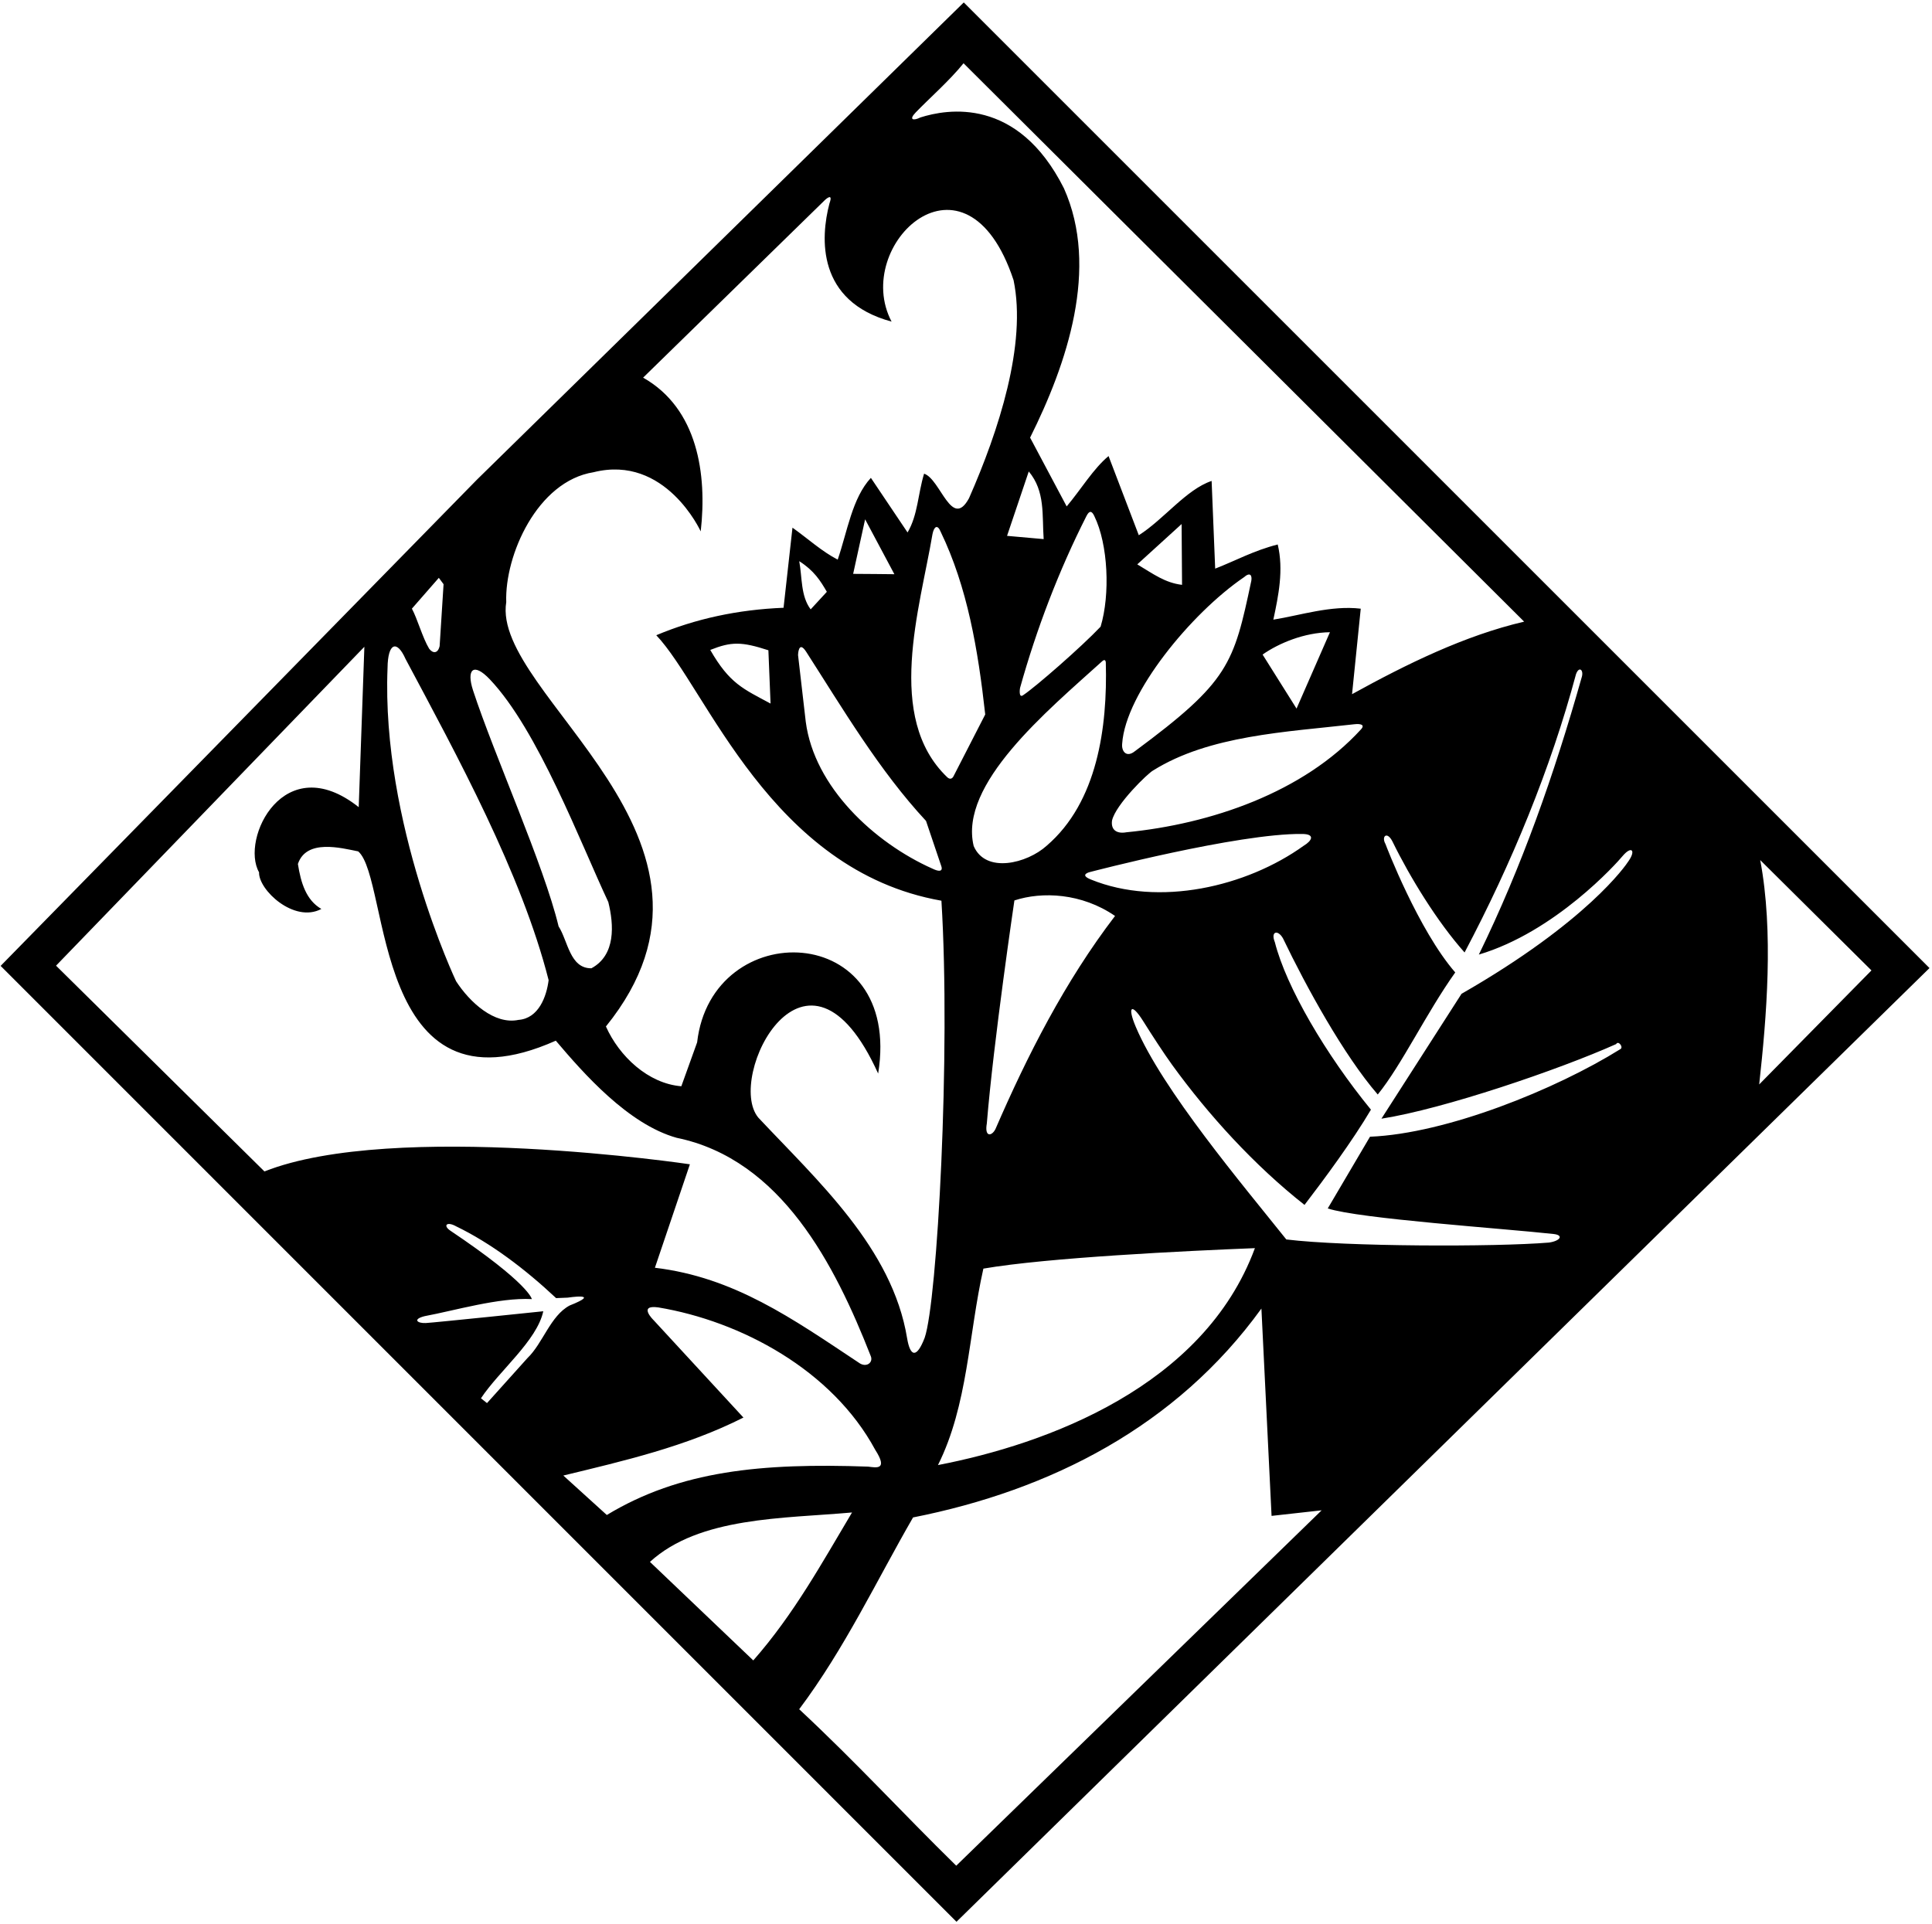 <?xml version="1.0" encoding="UTF-8"?>
<svg xmlns="http://www.w3.org/2000/svg" xmlns:xlink="http://www.w3.org/1999/xlink" width="515pt" height="513pt" viewBox="0 0 515 513" version="1.1">
<g id="surface1">
<path style=" stroke:none;fill-rule:nonzero;fill:rgb(0%,0%,0%);fill-opacity:1;" d="M 256.906 0.652 L 127.137 127.875 L 0.168 257.508 L 254.965 512.348 L 514.332 258.086 Z M 244.062 30.012 C 247.449 26.473 253.16 21.457 256.844 16.867 L 406.281 165.73 C 390.398 169.438 374.855 177.094 360.406 185.066 L 362.723 162.273 C 354.762 161.336 346.605 164.059 339.426 165.199 C 340.785 158.84 342.215 151.953 340.594 145.156 C 334.113 146.82 329.594 149.387 323.922 151.598 L 322.973 128.219 C 316.219 130.473 310.234 138.461 303.562 142.695 L 295.5 121.586 C 291.48 124.91 288.117 130.531 284.336 135.008 L 274.586 116.672 C 284.414 96.996 293.105 71.422 283.598 50.191 C 271.25 25.68 252.422 29.059 245.355 31.309 C 243.555 32.211 242.141 32.02 244.062 30.012 Z M 214.91 173.781 C 224.555 188.797 234.391 205.469 246.844 218.859 L 250.906 230.887 C 250.906 230.887 251.863 233.184 248.504 231.559 C 233.074 224.672 217.051 209.832 214.785 192.414 L 212.73 174.637 C 212.73 174.637 212.816 170.516 214.91 173.781 Z M 213.047 149.609 C 217.004 152.137 218.664 154.785 220.406 157.777 L 216.094 162.457 C 213.406 158.887 213.855 153.934 213.047 149.609 Z M 227.418 152.992 L 230.609 138.449 L 238.41 153.086 C 235.523 153.023 231.18 153.035 227.418 152.992 Z M 248.566 142.395 C 248.977 140.352 249.91 139.695 250.754 141.785 C 257.871 156.535 260.711 173.195 262.625 190.477 L 254.203 206.887 C 254.203 206.887 253.641 208.27 252.477 207.188 C 235.879 191.281 245.203 162.297 248.566 142.395 Z M 268.441 142.859 L 274.23 125.691 C 278.656 130.984 277.754 137.285 278.203 143.727 Z M 289.605 137.586 C 290.391 136.02 291.059 136.188 291.703 137.586 C 295.398 145.117 295.965 158.492 293.383 167.07 C 288.254 172.488 276.098 183.09 272.805 185.285 C 271.453 186.336 271.871 183.523 271.906 183.41 C 276.281 167.707 282.273 152.035 289.605 137.586 Z M 293.805 176.285 C 294.426 175.723 294.746 175.996 294.77 176.723 C 295.227 193.914 292.527 213.867 278.996 225.48 C 273.785 230.195 262.73 232.984 259.547 225.547 C 255.57 209.074 278.961 189.688 293.805 176.285 Z M 262.133 338.215 C 279.105 335.285 316.004 333.484 334.512 332.758 C 320.879 369.699 279 385 250.027 390.59 C 258.023 374.594 258.164 355.852 262.133 338.215 Z M 265.348 301.016 C 264.391 302.938 262.391 303.27 263.051 299.504 C 264.855 277.48 270.402 240.059 270.402 240.059 C 277.754 237.637 288.336 238.07 297.23 244.195 C 283.824 261.719 273.805 281.5 265.348 301.016 Z M 290.805 234.484 C 287.43 233.137 290.664 232.453 290.664 232.453 C 290.664 232.453 330.055 222.137 347.055 222.336 C 350.656 222.336 349.754 224.137 347.504 225.484 C 332.246 236.441 308.887 241.848 290.805 234.484 Z M 300.254 221.887 C 297.781 222.336 296.059 221.352 296.43 218.734 C 297.434 214.414 306.035 206.105 307.367 205.414 C 322.367 196.039 342.742 195.168 361.004 193.086 C 362.637 192.898 363.945 193.188 362.805 194.434 C 347.406 211.301 322.688 219.699 300.254 221.887 Z M 331.531 153.934 C 333.328 152.359 333.781 153.484 333.555 154.836 C 328.844 177.027 327.68 181.664 302.504 200.285 C 300.254 202.086 298.906 200.285 299.129 198.262 C 300.031 184.762 317.535 163.5 331.531 153.934 Z M 303.156 150.461 L 314.973 139.711 L 315.09 155.922 C 310.562 155.383 307.453 153.035 303.156 150.461 Z M 336.559 174.504 C 340.938 171.445 347.672 168.648 354.512 168.551 L 345.609 188.91 Z M 158.223 125.895 C 177.406 121.086 186.785 141.668 186.785 141.668 C 188.512 126.469 185.996 108.914 171.43 100.68 L 219.898 53.328 C 219.898 53.328 222.227 51.102 221.109 54.215 C 218.688 63.34 217.66 80.348 237.66 85.742 C 226.906 65.285 257.504 36.484 270.18 74.695 C 273.727 91.77 266.223 114.848 258.305 132.824 C 253.68 141.336 250.715 127.727 246.328 126.281 C 244.68 131.66 244.68 137.285 241.922 141.953 C 238.66 137.043 235.406 132.312 232.145 127.398 C 227.141 132.824 225.879 141.703 223.301 149.195 C 219.07 147.023 215.324 143.574 211.246 140.676 L 208.867 162.031 C 196.641 162.527 185.387 164.965 174.938 169.352 C 188.297 183.402 205.305 232.086 250.949 240.129 C 253.453 280.609 249.855 346.984 246.48 356.66 C 244.391 362.102 242.656 361.836 241.805 356.801 C 237.871 332.715 217.84 314.711 202.133 297.953 C 193.305 287.285 215 244 234.082 286.211 C 240.703 245.285 189.703 244.086 185.828 277.898 L 181.617 289.598 C 172.762 288.879 165.078 281.621 161.516 273.66 C 201.961 223.652 130.906 185.285 134.945 160.527 C 134.504 148.086 143.203 128.285 158.223 125.895 Z M 205.402 187.57 C 198.105 183.637 194.504 182.285 189.328 173.273 C 194.953 171.035 197.656 171.035 204.824 173.363 Z M 130.582 181.129 C 143.422 194.664 154.723 224.688 162.152 240.488 C 163.656 246.551 164.164 254.637 157.645 258.145 C 151.879 258.199 151.402 250.832 148.902 246.973 C 144.945 230.523 131.781 201.422 126.105 184.086 C 124.285 178.531 126.133 176.438 130.582 181.129 Z M 116.977 154.051 L 118.238 155.75 L 117.191 172.238 C 116.727 174.27 115.391 174.27 114.391 172.938 C 112.633 170.016 111.254 164.961 109.797 162.266 Z M 103.305 178.086 C 103.379 171.262 105.855 170.586 108.105 175.684 C 121.742 201.273 139.016 232.848 146.242 261.309 C 145.695 265.656 143.594 271.508 138.203 271.906 C 131.773 273.246 125.223 267.207 121.574 261.59 C 121.574 261.59 101.629 219.496 103.305 178.086 Z M 14.938 257.449 L 97.129 172.43 L 95.621 215.188 C 75.703 199.387 64.004 223.684 69.055 232.555 C 68.883 237.246 78.406 246.184 85.664 242.328 C 81.605 239.973 80.203 235.387 79.41 230.336 C 81.66 223.578 90.949 226.082 95.488 226.98 C 104.074 234.379 99.105 299.285 148.156 277.445 C 155.535 286.152 167.438 299.723 180.371 303.34 C 208.293 309.09 222.59 337.273 232.086 361.469 C 232.891 363.27 230.891 364.77 228.891 363.27 C 211.18 351.508 195.707 340.52 174.574 337.984 L 183.902 310.402 C 183.902 310.402 105.062 298.648 70.488 312.305 Z M 140.602 362.062 L 129.816 374.066 L 128.203 372.785 C 133.074 365.441 143.117 357.453 144.82 349.582 C 144.82 349.582 115.754 352.609 113.504 352.723 C 111.254 352.836 109.887 351.715 113.203 350.887 C 121.121 349.422 132.957 345.887 141.766 346.34 C 141.766 346.34 141.113 342.234 120.031 328.086 C 118.016 326.707 119.105 325.562 121.551 326.922 C 130.816 331.395 139.965 338.309 148.238 346.078 L 151.312 345.953 C 151.312 345.953 160.754 344.512 151.832 348.055 C 146.719 350.785 144.703 358.145 140.602 362.062 Z M 150.16 393.379 C 166.215 389.484 182.805 385.688 198.172 377.922 L 174.246 351.977 C 174.246 351.977 169.891 347.77 175.492 348.559 C 197.496 352.234 221.809 365.227 233.309 386.531 C 236.805 391.984 233.559 391.27 231.418 391.004 C 203 390 181.289 392.078 161.754 403.898 Z M 173.25 416.402 C 186.453 404.336 208.812 404.871 227.121 403.227 C 219.191 416.52 211.648 430.336 200.797 442.668 Z M 254.898 497.398 C 240.078 482.867 228.574 470.184 213.035 455.68 C 225.172 439.516 233.793 421.152 243.387 404.551 C 280.023 397.297 313.559 380.266 336.246 348.863 L 338.953 404.137 L 352.301 402.652 Z M 434.129 229.535 C 433.371 230.738 423.105 245.734 389.59 264.949 L 368.238 298.242 C 384.855 295.648 415.504 285.195 430.809 278.352 C 431.391 277.27 432.891 279.27 431.887 279.723 C 414.754 290.41 385.633 302.219 365.191 303.051 L 353.93 322.172 C 362.285 324.926 401.027 327.531 414.105 328.984 C 416.891 329.27 415.957 330.832 412.891 331.27 C 398.52 332.465 358.633 332.371 342.883 330.438 C 331.203 315.812 309.832 290.504 302.754 273.75 C 300.453 268.312 301.609 267.27 304.711 272.203 C 307.109 276.023 310.199 280.785 312.477 283.934 C 322.086 297.188 334.32 310.66 347.734 321.23 C 352.867 314.539 360.555 304.137 365.441 295.836 C 353.449 281.184 342.855 263.148 339.828 251.184 C 338.641 248.27 340.641 247.77 342 250.172 C 348.148 263 358.207 281.344 367.258 291.797 C 373.605 283.984 380.246 270.012 387.914 259.254 C 378.105 247.984 369.434 225.398 369.328 225.035 C 368.129 222.934 369.773 221.465 371.227 224.438 C 375.777 233.754 383.105 245.758 390.402 253.926 C 402.949 230.18 413.355 204.934 420.105 179.734 C 420.934 177.453 422.27 178.648 421.605 180.637 C 414.254 206.586 405.684 230.969 394.207 254.492 C 414.555 248.434 430.961 230.141 432.555 228.184 C 434.945 225.395 436.09 226.734 434.129 229.535 Z M 469.207 229.293 L 498.863 258.715 L 468.934 289.113 C 470.906 271.199 472.828 248.434 469.207 229.293 "/>
</g>
</svg>
